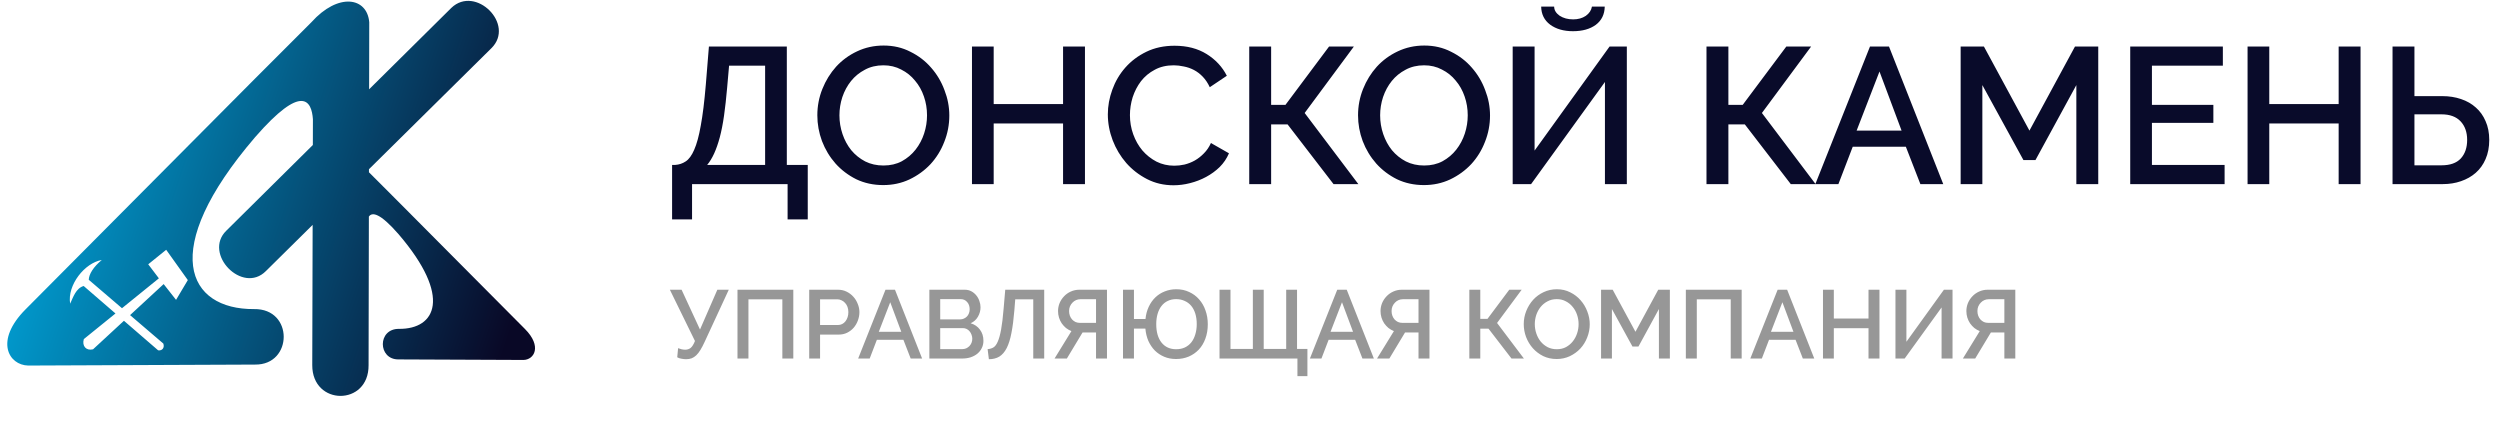 <svg width="258" height="45" viewBox="0 0 258 45" fill="none" xmlns="http://www.w3.org/2000/svg">
<path d="M54.173 33.949L41.135 20.839L38.076 17.78V17.463L50.7 4.987C53.22 2.528 49.072 -1.583 46.577 0.815L38.093 9.215L38.106 2.297C37.89 -0.301 34.899 -0.784 32.134 2.297C30.197 4.233 28.26 6.17 26.324 8.107L2.646 31.916C-0.605 35.181 0.901 37.685 2.912 37.725L26.324 37.624C30.239 37.678 30.324 31.824 26.217 31.898C19.378 31.945 16.242 25.919 26.324 14.16C31.217 8.541 32.158 10.422 32.293 12.303L32.286 14.964L23.348 23.814C20.933 26.184 25.021 30.412 27.443 27.972L32.264 23.208L32.225 37.678C32.206 41.906 38.076 41.926 38.037 37.678L38.067 22.351C38.405 21.861 39.22 21.973 41.135 24.172C46.687 30.647 44.96 33.964 41.194 33.939C38.932 33.898 38.979 37.121 41.135 37.091L54.026 37.147C55.133 37.125 55.963 35.746 54.173 33.949ZM16.322 36.156L12.79 33.104L9.602 36.049C8.891 36.225 8.442 35.709 8.65 34.995L11.917 32.35L8.634 29.514C7.83 29.75 7.551 30.678 7.239 31.341C6.922 29.41 8.754 27.116 10.505 26.831C9.629 27.555 9.181 28.296 9.159 28.873L12.589 31.807L16.396 28.724L15.297 27.275L17.151 25.778L19.383 28.905L18.169 30.946L16.889 29.317L13.423 32.52L16.856 35.456C17.001 35.887 16.752 36.211 16.322 36.156Z" fill="url(#paint0_linear)"/>
<path d="M70.8 37.07C70.667 37.07 70.51 37.053 70.33 37.02C70.157 36.993 70.01 36.943 69.89 36.87L69.98 35.93C70.073 35.97 70.187 36.007 70.32 36.04C70.453 36.073 70.583 36.09 70.71 36.09C70.923 36.09 71.11 36.03 71.27 35.91C71.43 35.783 71.58 35.543 71.72 35.19L69.13 29.9H70.34L72.24 34.01L74.03 29.9H75.21L72.71 35.3C72.563 35.62 72.42 35.893 72.28 36.12C72.147 36.34 72.003 36.523 71.85 36.67C71.703 36.81 71.543 36.913 71.37 36.98C71.203 37.04 71.013 37.07 70.8 37.07ZM76.109 29.9H81.869V37H80.739V30.89H77.239V37H76.109V29.9ZM83.511 37V29.9H86.491C86.811 29.9 87.105 29.967 87.371 30.1C87.645 30.233 87.878 30.41 88.071 30.63C88.265 30.843 88.415 31.09 88.521 31.37C88.635 31.643 88.691 31.923 88.691 32.21C88.691 32.51 88.638 32.8 88.531 33.08C88.431 33.353 88.288 33.6 88.101 33.82C87.915 34.033 87.688 34.207 87.421 34.34C87.161 34.467 86.871 34.53 86.551 34.53H84.631V37H83.511ZM84.631 33.54H86.481C86.641 33.54 86.785 33.507 86.911 33.44C87.045 33.373 87.158 33.28 87.251 33.16C87.345 33.04 87.418 32.9 87.471 32.74C87.525 32.58 87.551 32.403 87.551 32.21C87.551 32.01 87.521 31.83 87.461 31.67C87.401 31.51 87.318 31.373 87.211 31.26C87.105 31.14 86.981 31.05 86.841 30.99C86.708 30.923 86.568 30.89 86.421 30.89H84.631V33.54ZM91.382 29.9H92.362L95.162 37H93.982L93.232 35.07H90.492L89.752 37H88.562L91.382 29.9ZM93.012 34.24L91.872 31.19L90.692 34.24H93.012ZM101.49 35.17C101.49 35.457 101.43 35.713 101.31 35.94C101.197 36.167 101.04 36.36 100.84 36.52C100.647 36.673 100.417 36.793 100.15 36.88C99.884 36.96 99.6 37 99.3 37H95.91V29.9H99.57C99.817 29.9 100.04 29.953 100.24 30.06C100.44 30.167 100.61 30.307 100.75 30.48C100.89 30.647 100.997 30.84 101.07 31.06C101.15 31.273 101.19 31.49 101.19 31.71C101.19 32.057 101.1 32.383 100.92 32.69C100.747 32.99 100.497 33.213 100.17 33.36C100.577 33.48 100.897 33.7 101.13 34.02C101.37 34.333 101.49 34.717 101.49 35.17ZM100.34 34.96C100.34 34.813 100.314 34.673 100.26 34.54C100.214 34.407 100.147 34.29 100.06 34.19C99.98 34.09 99.88 34.01 99.76 33.95C99.64 33.89 99.51 33.86 99.37 33.86H97.03V36.03H99.3C99.447 36.03 99.584 36.003 99.71 35.95C99.837 35.89 99.947 35.813 100.04 35.72C100.134 35.62 100.207 35.507 100.26 35.38C100.314 35.247 100.34 35.107 100.34 34.96ZM97.03 30.87V32.96H99.09C99.23 32.96 99.357 32.933 99.47 32.88C99.59 32.827 99.694 32.757 99.78 32.67C99.874 32.577 99.944 32.467 99.99 32.34C100.044 32.213 100.07 32.073 100.07 31.92C100.07 31.613 99.984 31.363 99.81 31.17C99.637 30.97 99.417 30.87 99.15 30.87H97.03ZM104.682 32.03C104.608 32.937 104.508 33.71 104.382 34.35C104.262 34.99 104.098 35.513 103.892 35.92C103.685 36.32 103.432 36.613 103.132 36.8C102.832 36.98 102.472 37.07 102.052 37.07L101.922 36.03C102.142 36.017 102.338 35.96 102.512 35.86C102.685 35.76 102.835 35.563 102.962 35.27C103.095 34.977 103.212 34.56 103.312 34.02C103.412 33.48 103.498 32.763 103.572 31.87L103.742 29.9H107.762V37H106.632V30.89H104.772L104.682 32.03ZM113.11 37V34.31H111.72L110.1 37H108.83L110.57 34.17C110.37 34.09 110.183 33.983 110.01 33.85C109.843 33.71 109.697 33.55 109.57 33.37C109.45 33.19 109.357 32.993 109.29 32.78C109.223 32.567 109.19 32.34 109.19 32.1C109.19 31.82 109.243 31.547 109.35 31.28C109.463 31.013 109.617 30.78 109.81 30.58C110.003 30.373 110.233 30.21 110.5 30.09C110.773 29.963 111.07 29.9 111.39 29.9H114.24V37H113.11ZM113.11 30.88H111.49C111.337 30.88 111.19 30.91 111.05 30.97C110.91 31.03 110.787 31.117 110.68 31.23C110.573 31.337 110.487 31.467 110.42 31.62C110.36 31.767 110.33 31.927 110.33 32.1C110.33 32.273 110.357 32.433 110.41 32.58C110.463 32.727 110.54 32.857 110.64 32.97C110.74 33.077 110.857 33.163 110.99 33.23C111.13 33.29 111.28 33.32 111.44 33.32H113.11V30.88ZM121.364 37.05C120.924 37.05 120.521 36.973 120.154 36.82C119.788 36.667 119.464 36.453 119.184 36.18C118.911 35.9 118.688 35.57 118.514 35.19C118.348 34.803 118.244 34.377 118.204 33.91H117.024V37H115.894V29.9H117.024V32.92H118.214C118.261 32.453 118.374 32.03 118.554 31.65C118.734 31.27 118.964 30.947 119.244 30.68C119.524 30.413 119.848 30.21 120.214 30.07C120.581 29.923 120.974 29.85 121.394 29.85C121.881 29.85 122.321 29.943 122.714 30.13C123.114 30.31 123.458 30.563 123.744 30.89C124.031 31.21 124.251 31.59 124.404 32.03C124.564 32.47 124.644 32.947 124.644 33.46C124.644 34.007 124.561 34.503 124.394 34.95C124.234 35.39 124.008 35.767 123.714 36.08C123.421 36.387 123.074 36.627 122.674 36.8C122.274 36.967 121.838 37.05 121.364 37.05ZM119.324 33.45C119.324 34.263 119.508 34.9 119.874 35.36C120.241 35.813 120.741 36.04 121.374 36.04C121.714 36.04 122.014 35.98 122.274 35.86C122.541 35.733 122.764 35.557 122.944 35.33C123.124 35.103 123.261 34.83 123.354 34.51C123.454 34.19 123.504 33.837 123.504 33.45C123.504 33.043 123.454 32.68 123.354 32.36C123.254 32.04 123.111 31.77 122.924 31.55C122.738 31.33 122.511 31.163 122.244 31.05C121.984 30.93 121.694 30.87 121.374 30.87C121.054 30.87 120.764 30.933 120.504 31.06C120.251 31.18 120.038 31.353 119.864 31.58C119.691 31.8 119.558 32.07 119.464 32.39C119.371 32.71 119.324 33.063 119.324 33.45ZM133.895 37H125.855V29.9H126.985V36.01H129.295V29.9H130.415V36.01H132.735V29.9H133.855V36.01H134.925V38.82H133.895V37ZM138.003 29.9H138.983L141.783 37H140.603L139.853 35.07H137.113L136.373 37H135.183L138.003 29.9ZM139.633 34.24L138.493 31.19L137.313 34.24H139.633ZM146.391 37V34.31H145.001L143.381 37H142.111L143.851 34.17C143.651 34.09 143.465 33.983 143.291 33.85C143.125 33.71 142.978 33.55 142.851 33.37C142.731 33.19 142.638 32.993 142.571 32.78C142.505 32.567 142.471 32.34 142.471 32.1C142.471 31.82 142.525 31.547 142.631 31.28C142.745 31.013 142.898 30.78 143.091 30.58C143.285 30.373 143.515 30.21 143.781 30.09C144.055 29.963 144.351 29.9 144.671 29.9H147.521V37H146.391ZM146.391 30.88H144.771C144.618 30.88 144.471 30.91 144.331 30.97C144.191 31.03 144.068 31.117 143.961 31.23C143.855 31.337 143.768 31.467 143.701 31.62C143.641 31.767 143.611 31.927 143.611 32.1C143.611 32.273 143.638 32.433 143.691 32.58C143.745 32.727 143.821 32.857 143.921 32.97C144.021 33.077 144.138 33.163 144.271 33.23C144.411 33.29 144.561 33.32 144.721 33.32H146.391V30.88ZM152.766 32.91H153.506L155.756 29.9H157.036L154.496 33.33L157.266 37H155.986L153.616 33.92H152.766V37H151.636V29.9H152.766V32.91ZM160.651 37.05C160.144 37.05 159.681 36.95 159.261 36.75C158.847 36.543 158.491 36.273 158.191 35.94C157.891 35.6 157.657 35.213 157.491 34.78C157.331 34.347 157.251 33.903 157.251 33.45C157.251 32.977 157.337 32.523 157.511 32.09C157.684 31.657 157.921 31.273 158.221 30.94C158.527 30.607 158.887 30.343 159.301 30.15C159.721 29.95 160.177 29.85 160.671 29.85C161.177 29.85 161.637 29.957 162.051 30.17C162.471 30.377 162.827 30.65 163.121 30.99C163.421 31.33 163.651 31.717 163.811 32.15C163.977 32.577 164.061 33.013 164.061 33.46C164.061 33.933 163.974 34.387 163.801 34.82C163.634 35.253 163.397 35.637 163.091 35.97C162.784 36.297 162.421 36.56 162.001 36.76C161.587 36.953 161.137 37.05 160.651 37.05ZM158.391 33.45C158.391 33.783 158.444 34.107 158.551 34.42C158.657 34.733 158.807 35.01 159.001 35.25C159.201 35.49 159.441 35.683 159.721 35.83C160.001 35.97 160.314 36.04 160.661 36.04C161.021 36.04 161.337 35.967 161.611 35.82C161.891 35.667 162.127 35.467 162.321 35.22C162.514 34.973 162.661 34.697 162.761 34.39C162.861 34.083 162.911 33.77 162.911 33.45C162.911 33.11 162.857 32.787 162.751 32.48C162.644 32.167 162.491 31.893 162.291 31.66C162.097 31.42 161.861 31.23 161.581 31.09C161.307 30.943 161.001 30.87 160.661 30.87C160.301 30.87 159.981 30.947 159.701 31.1C159.421 31.247 159.184 31.44 158.991 31.68C158.797 31.92 158.647 32.197 158.541 32.51C158.441 32.817 158.391 33.13 158.391 33.45ZM171.2 37V31.89L169.09 35.76H168.47L166.35 31.89V37H165.23V29.9H166.43L168.78 34.24L171.13 29.9H172.33V37H171.2ZM173.98 29.9H179.74V37H178.61V30.89H175.11V37H173.98V29.9ZM183.453 29.9H184.433L187.233 37H186.053L185.303 35.07H182.563L181.823 37H180.633L183.453 29.9ZM185.083 34.24L183.943 31.19L182.763 34.24H185.083ZM193.961 29.9V37H192.831V33.87H189.251V37H188.131V29.9H189.251V32.87H192.831V29.9H193.961ZM196.741 35.27L200.611 29.9H201.501V37H200.371V31.73L196.561 37H195.611V29.9H196.741V35.27ZM206.85 37V34.31H205.46L203.84 37H202.57L204.31 34.17C204.11 34.09 203.924 33.983 203.75 33.85C203.584 33.71 203.437 33.55 203.31 33.37C203.19 33.19 203.097 32.993 203.03 32.78C202.964 32.567 202.93 32.34 202.93 32.1C202.93 31.82 202.984 31.547 203.09 31.28C203.204 31.013 203.357 30.78 203.55 30.58C203.744 30.373 203.974 30.21 204.24 30.09C204.514 29.963 204.81 29.9 205.13 29.9H207.98V37H206.85ZM206.85 30.88H205.23C205.077 30.88 204.93 30.91 204.79 30.97C204.65 31.03 204.527 31.117 204.42 31.23C204.314 31.337 204.227 31.467 204.16 31.62C204.1 31.767 204.07 31.927 204.07 32.1C204.07 32.273 204.097 32.433 204.15 32.58C204.204 32.727 204.28 32.857 204.38 32.97C204.48 33.077 204.597 33.163 204.73 33.23C204.87 33.29 205.02 33.32 205.18 33.32H206.85V30.88Z" fill="#979797"/>
<path d="M69.36 17.02H69.68C70.08 16.993 70.44 16.873 70.76 16.66C71.093 16.447 71.387 16.047 71.64 15.46C71.907 14.86 72.133 14.027 72.32 12.96C72.52 11.893 72.693 10.487 72.84 8.74L73.16 4.8H81.2V17.02H83.36V22.64H81.28V19H71.42V22.64H69.36V17.02ZM78.96 17.02V6.78H75.24L75.04 9.06C74.947 10.127 74.84 11.087 74.72 11.94C74.6 12.78 74.453 13.527 74.28 14.18C74.107 14.82 73.913 15.373 73.7 15.84C73.487 16.307 73.247 16.7 72.98 17.02H78.96ZM91.149 19.1C90.136 19.1 89.209 18.9 88.369 18.5C87.542 18.087 86.829 17.547 86.229 16.88C85.629 16.2 85.162 15.427 84.829 14.56C84.509 13.693 84.349 12.807 84.349 11.9C84.349 10.953 84.522 10.047 84.869 9.18C85.216 8.313 85.689 7.547 86.289 6.88C86.902 6.213 87.622 5.687 88.449 5.3C89.289 4.9 90.202 4.7 91.189 4.7C92.202 4.7 93.122 4.913 93.949 5.34C94.789 5.753 95.502 6.3 96.089 6.98C96.689 7.66 97.149 8.433 97.469 9.3C97.802 10.153 97.969 11.027 97.969 11.92C97.969 12.867 97.796 13.773 97.449 14.64C97.116 15.507 96.642 16.273 96.029 16.94C95.416 17.593 94.689 18.12 93.849 18.52C93.022 18.907 92.122 19.1 91.149 19.1ZM86.629 11.9C86.629 12.567 86.736 13.213 86.949 13.84C87.162 14.467 87.462 15.02 87.849 15.5C88.249 15.98 88.729 16.367 89.289 16.66C89.849 16.94 90.476 17.08 91.169 17.08C91.889 17.08 92.522 16.933 93.069 16.64C93.629 16.333 94.102 15.933 94.489 15.44C94.876 14.947 95.169 14.393 95.369 13.78C95.569 13.167 95.669 12.54 95.669 11.9C95.669 11.22 95.562 10.573 95.349 9.96C95.136 9.333 94.829 8.787 94.429 8.32C94.042 7.84 93.569 7.46 93.009 7.18C92.462 6.887 91.849 6.74 91.169 6.74C90.449 6.74 89.809 6.893 89.249 7.2C88.689 7.493 88.216 7.88 87.829 8.36C87.442 8.84 87.142 9.393 86.929 10.02C86.729 10.633 86.629 11.26 86.629 11.9ZM111.968 4.8V19H109.708V12.74H102.548V19H100.308V4.8H102.548V10.74H109.708V4.8H111.968ZM114.329 11.8C114.329 10.947 114.482 10.1 114.789 9.26C115.096 8.407 115.542 7.647 116.129 6.98C116.729 6.3 117.456 5.753 118.309 5.34C119.162 4.927 120.129 4.72 121.209 4.72C122.502 4.72 123.609 5.007 124.529 5.58C125.449 6.153 126.142 6.9 126.609 7.82L124.849 9C124.649 8.573 124.409 8.213 124.129 7.92C123.849 7.627 123.542 7.393 123.209 7.22C122.876 7.047 122.529 6.927 122.169 6.86C121.809 6.78 121.462 6.74 121.129 6.74C120.382 6.74 119.729 6.893 119.169 7.2C118.609 7.493 118.136 7.887 117.749 8.38C117.376 8.873 117.089 9.427 116.889 10.04C116.702 10.653 116.609 11.267 116.609 11.88C116.609 12.573 116.722 13.233 116.949 13.86C117.176 14.487 117.489 15.04 117.889 15.52C118.302 16 118.789 16.387 119.349 16.68C119.909 16.96 120.522 17.1 121.189 17.1C121.536 17.1 121.889 17.06 122.249 16.98C122.622 16.887 122.976 16.747 123.309 16.56C123.656 16.36 123.969 16.113 124.249 15.82C124.542 15.527 124.782 15.173 124.969 14.76L126.829 15.82C126.602 16.353 126.282 16.827 125.869 17.24C125.456 17.64 124.989 17.98 124.469 18.26C123.949 18.54 123.396 18.753 122.809 18.9C122.236 19.047 121.669 19.12 121.109 19.12C120.109 19.12 119.196 18.907 118.369 18.48C117.542 18.053 116.829 17.5 116.229 16.82C115.629 16.127 115.162 15.347 114.829 14.48C114.496 13.6 114.329 12.707 114.329 11.8ZM131.181 10.82H132.661L137.161 4.8H139.721L134.641 11.66L140.181 19H137.621L132.881 12.84H131.181V19H128.921V4.8H131.181V10.82ZM146.95 19.1C145.936 19.1 145.01 18.9 144.17 18.5C143.343 18.087 142.63 17.547 142.03 16.88C141.43 16.2 140.963 15.427 140.63 14.56C140.31 13.693 140.15 12.807 140.15 11.9C140.15 10.953 140.323 10.047 140.67 9.18C141.016 8.313 141.49 7.547 142.09 6.88C142.703 6.213 143.423 5.687 144.25 5.3C145.09 4.9 146.003 4.7 146.99 4.7C148.003 4.7 148.923 4.913 149.75 5.34C150.59 5.753 151.303 6.3 151.89 6.98C152.49 7.66 152.95 8.433 153.27 9.3C153.603 10.153 153.77 11.027 153.77 11.92C153.77 12.867 153.596 13.773 153.25 14.64C152.916 15.507 152.443 16.273 151.83 16.94C151.216 17.593 150.49 18.12 149.65 18.52C148.823 18.907 147.923 19.1 146.95 19.1ZM142.43 11.9C142.43 12.567 142.536 13.213 142.75 13.84C142.963 14.467 143.263 15.02 143.65 15.5C144.05 15.98 144.53 16.367 145.09 16.66C145.65 16.94 146.276 17.08 146.97 17.08C147.69 17.08 148.323 16.933 148.87 16.64C149.43 16.333 149.903 15.933 150.29 15.44C150.676 14.947 150.97 14.393 151.17 13.78C151.37 13.167 151.47 12.54 151.47 11.9C151.47 11.22 151.363 10.573 151.15 9.96C150.936 9.333 150.63 8.787 150.23 8.32C149.843 7.84 149.37 7.46 148.81 7.18C148.263 6.887 147.65 6.74 146.97 6.74C146.25 6.74 145.61 6.893 145.05 7.2C144.49 7.493 144.016 7.88 143.63 8.36C143.243 8.84 142.943 9.393 142.73 10.02C142.53 10.633 142.43 11.26 142.43 11.9ZM165.609 0.68C165.595 1.48 165.289 2.107 164.689 2.56C164.089 3 163.302 3.22 162.329 3.22C161.369 3.22 160.582 2.993 159.969 2.54C159.369 2.087 159.062 1.467 159.049 0.68H160.389C160.389 1.04 160.575 1.353 160.949 1.62C161.335 1.873 161.802 2 162.349 2C162.855 2 163.289 1.88 163.649 1.64C164.009 1.387 164.222 1.067 164.289 0.68H165.609ZM158.369 15.54L166.109 4.8H167.889V19H165.629V8.46L158.009 19H156.109V4.8H158.369V15.54ZM178.369 10.82H179.849L184.349 4.8H186.909L181.829 11.66L187.369 19H184.809L180.069 12.84H178.369V19H176.109V4.8H178.369V10.82ZM192.983 4.8H194.943L200.543 19H198.183L196.683 15.14H191.203L189.723 19H187.343L192.983 4.8ZM196.243 13.48L193.963 7.38L191.603 13.48H196.243ZM214.279 19V8.78L210.059 16.52H208.819L204.579 8.78V19H202.339V4.8H204.739L209.439 13.48L214.139 4.8H216.539V19H214.279ZM229.579 17.02V19H219.839V4.8H229.399V6.78H222.079V10.82H228.419V12.68H222.079V17.02H229.579ZM243.609 4.8V19H241.349V12.74H234.189V19H231.949V4.8H234.189V10.74H241.349V4.8H243.609ZM246.91 4.8H249.17V9.92H252.05C252.743 9.92 253.383 10.02 253.97 10.22C254.57 10.42 255.083 10.713 255.51 11.1C255.936 11.473 256.27 11.94 256.51 12.5C256.763 13.06 256.89 13.707 256.89 14.44C256.89 15.187 256.763 15.847 256.51 16.42C256.27 16.98 255.93 17.453 255.49 17.84C255.063 18.213 254.556 18.5 253.97 18.7C253.396 18.9 252.77 19 252.09 19H246.91V4.8ZM249.17 17.06H251.97C252.85 17.06 253.51 16.827 253.95 16.36C254.39 15.88 254.61 15.24 254.61 14.44C254.61 13.64 254.383 13 253.93 12.52C253.476 12.04 252.823 11.8 251.97 11.8H249.17V17.06Z" fill="#090B2A"/>
<defs>
<linearGradient id="paint0_linear" x1="0.752" y1="26.552" x2="49.817" y2="42.827" gradientUnits="userSpaceOnUse">
<stop stop-color="#009FD3"/>
<stop offset="1" stop-color="#090826"/>
</linearGradient>
</defs>
</svg>
